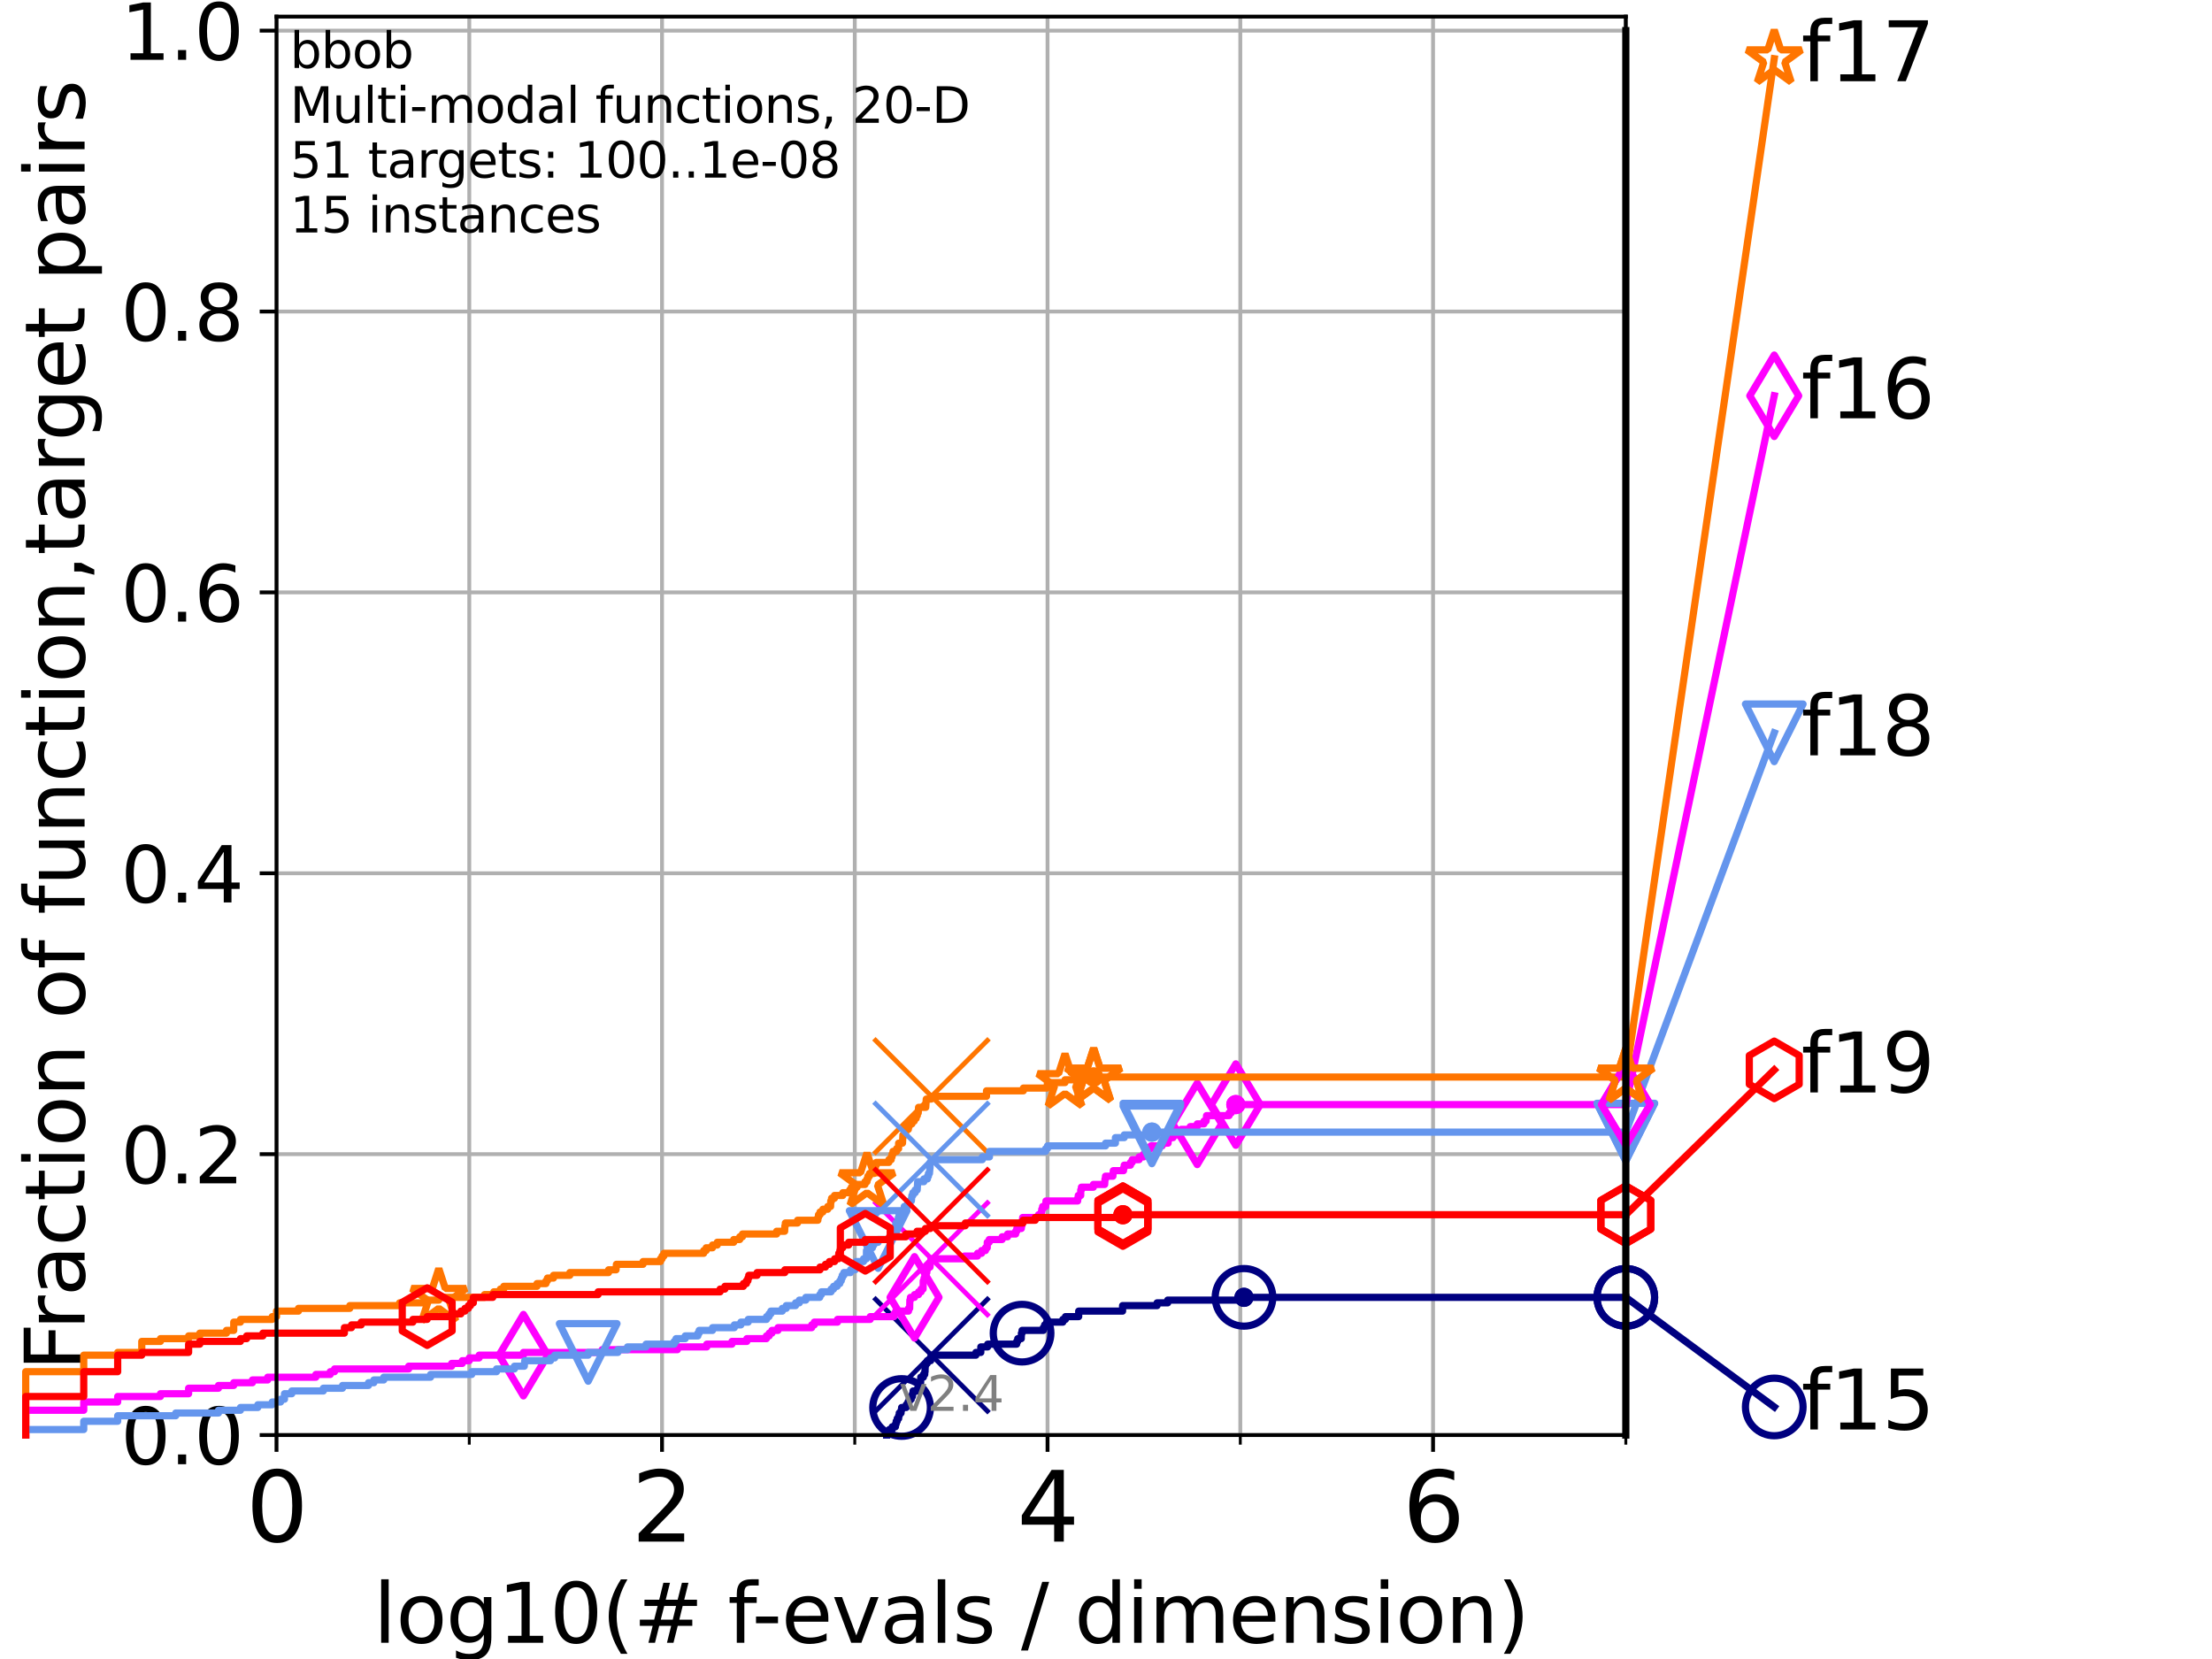 <?xml version="1.0" encoding="utf-8" standalone="no"?>
<!DOCTYPE svg PUBLIC "-//W3C//DTD SVG 1.1//EN"
  "http://www.w3.org/Graphics/SVG/1.1/DTD/svg11.dtd">
<svg height="345.6pt" version="1.1" viewBox="0 0 460.8 345.6" width="460.8pt" xmlns="http://www.w3.org/2000/svg" xmlns:xlink="http://www.w3.org/1999/xlink">
 <defs>
  <style type="text/css">*{stroke-linecap:butt;stroke-linejoin:round;}</style>
 </defs>
 <g id="figure_1">
  <g id="patch_1">
   <path d="M 0 345.6 
L 460.8 345.6 
L 460.8 0 
L 0 0 
z
" style="fill:#ffffff;"/>
  </g>
  <g id="axes_1">
   <g id="patch_2">
    <path d="M 57.6 298.944 
L 338.688 298.944 
L 338.688 3.456 
L 57.6 3.456 
z
" style="fill:#ffffff;"/>
   </g>
   <g id="matplotlib.axis_1">
    <g id="xtick_1">
     <g id="line2d_1">
      <path clip-path="url(#pe142d7db79)" d="M 57.6 298.944 
L 57.6 3.456 
" style="fill:none;stroke:#b0b0b0;stroke-linecap:square;stroke-width:0.8;"/>
     </g>
     <g id="line2d_2">
      <defs>
       <path d="M 0 0 
L 0 3.5 
" id="mc67bb46dc5" style="stroke:#000000;stroke-width:0.8;"/>
      </defs>
      <g>
       <use style="stroke:#000000;stroke-width:0.8;" x="57.6" xlink:href="#mc67bb46dc5" y="298.944"/>
      </g>
     </g>
     <g id="text_1">
      <!-- 0 -->
      <g transform="translate(51.237 321.141)scale(0.2 -0.2)">
       <defs>
        <path d="M 2034 4250 
Q 1547 4250 1301 3770 
Q 1056 3291 1056 2328 
Q 1056 1369 1301 889 
Q 1547 409 2034 409 
Q 2525 409 2770 889 
Q 3016 1369 3016 2328 
Q 3016 3291 2770 3770 
Q 2525 4250 2034 4250 
z
M 2034 4750 
Q 2819 4750 3233 4129 
Q 3647 3509 3647 2328 
Q 3647 1150 3233 529 
Q 2819 -91 2034 -91 
Q 1250 -91 836 529 
Q 422 1150 422 2328 
Q 422 3509 836 4129 
Q 1250 4750 2034 4750 
z
" id="DejaVuSans-30" transform="scale(0.016)"/>
       </defs>
       <use xlink:href="#DejaVuSans-30"/>
      </g>
     </g>
    </g>
    <g id="xtick_2">
     <g id="line2d_3">
      <path clip-path="url(#pe142d7db79)" d="M 137.911 298.944 
L 137.911 3.456 
" style="fill:none;stroke:#b0b0b0;stroke-linecap:square;stroke-width:0.8;"/>
     </g>
     <g id="line2d_4">
      <g>
       <use style="stroke:#000000;stroke-width:0.8;" x="137.911" xlink:href="#mc67bb46dc5" y="298.944"/>
      </g>
     </g>
     <g id="text_2">
      <!-- 2 -->
      <g transform="translate(131.548 321.141)scale(0.2 -0.2)">
       <defs>
        <path d="M 1228 531 
L 3431 531 
L 3431 0 
L 469 0 
L 469 531 
Q 828 903 1448 1529 
Q 2069 2156 2228 2338 
Q 2531 2678 2651 2914 
Q 2772 3150 2772 3378 
Q 2772 3750 2511 3984 
Q 2250 4219 1831 4219 
Q 1534 4219 1204 4116 
Q 875 4013 500 3803 
L 500 4441 
Q 881 4594 1212 4672 
Q 1544 4750 1819 4750 
Q 2544 4750 2975 4387 
Q 3406 4025 3406 3419 
Q 3406 3131 3298 2873 
Q 3191 2616 2906 2266 
Q 2828 2175 2409 1742 
Q 1991 1309 1228 531 
z
" id="DejaVuSans-32" transform="scale(0.016)"/>
       </defs>
       <use xlink:href="#DejaVuSans-32"/>
      </g>
     </g>
    </g>
    <g id="xtick_3">
     <g id="line2d_5">
      <path clip-path="url(#pe142d7db79)" d="M 218.222 298.944 
L 218.222 3.456 
" style="fill:none;stroke:#b0b0b0;stroke-linecap:square;stroke-width:0.8;"/>
     </g>
     <g id="line2d_6">
      <g>
       <use style="stroke:#000000;stroke-width:0.8;" x="218.222" xlink:href="#mc67bb46dc5" y="298.944"/>
      </g>
     </g>
     <g id="text_3">
      <!-- 4 -->
      <g transform="translate(211.859 321.141)scale(0.2 -0.2)">
       <defs>
        <path d="M 2419 4116 
L 825 1625 
L 2419 1625 
L 2419 4116 
z
M 2253 4666 
L 3047 4666 
L 3047 1625 
L 3713 1625 
L 3713 1100 
L 3047 1100 
L 3047 0 
L 2419 0 
L 2419 1100 
L 313 1100 
L 313 1709 
L 2253 4666 
z
" id="DejaVuSans-34" transform="scale(0.016)"/>
       </defs>
       <use xlink:href="#DejaVuSans-34"/>
      </g>
     </g>
    </g>
    <g id="xtick_4">
     <g id="line2d_7">
      <path clip-path="url(#pe142d7db79)" d="M 298.533 298.944 
L 298.533 3.456 
" style="fill:none;stroke:#b0b0b0;stroke-linecap:square;stroke-width:0.8;"/>
     </g>
     <g id="line2d_8">
      <g>
       <use style="stroke:#000000;stroke-width:0.8;" x="298.533" xlink:href="#mc67bb46dc5" y="298.944"/>
      </g>
     </g>
     <g id="text_4">
      <!-- 6 -->
      <g transform="translate(292.17 321.141)scale(0.2 -0.2)">
       <defs>
        <path d="M 2113 2584 
Q 1688 2584 1439 2293 
Q 1191 2003 1191 1497 
Q 1191 994 1439 701 
Q 1688 409 2113 409 
Q 2538 409 2786 701 
Q 3034 994 3034 1497 
Q 3034 2003 2786 2293 
Q 2538 2584 2113 2584 
z
M 3366 4563 
L 3366 3988 
Q 3128 4100 2886 4159 
Q 2644 4219 2406 4219 
Q 1781 4219 1451 3797 
Q 1122 3375 1075 2522 
Q 1259 2794 1537 2939 
Q 1816 3084 2150 3084 
Q 2853 3084 3261 2657 
Q 3669 2231 3669 1497 
Q 3669 778 3244 343 
Q 2819 -91 2113 -91 
Q 1303 -91 875 529 
Q 447 1150 447 2328 
Q 447 3434 972 4092 
Q 1497 4750 2381 4750 
Q 2619 4750 2861 4703 
Q 3103 4656 3366 4563 
z
" id="DejaVuSans-36" transform="scale(0.016)"/>
       </defs>
       <use xlink:href="#DejaVuSans-36"/>
      </g>
     </g>
    </g>
    <g id="xtick_5">
     <g id="line2d_9">
      <path clip-path="url(#pe142d7db79)" d="M 97.755 298.944 
L 97.755 3.456 
" style="fill:none;stroke:#b0b0b0;stroke-linecap:square;stroke-width:0.8;"/>
     </g>
     <g id="line2d_10">
      <defs>
       <path d="M 0 0 
L 0 2 
" id="m231ee269b4" style="stroke:#000000;stroke-width:0.6;"/>
      </defs>
      <g>
       <use style="stroke:#000000;stroke-width:0.6;" x="97.755" xlink:href="#m231ee269b4" y="298.944"/>
      </g>
     </g>
    </g>
    <g id="xtick_6">
     <g id="line2d_11">
      <path clip-path="url(#pe142d7db79)" d="M 178.066 298.944 
L 178.066 3.456 
" style="fill:none;stroke:#b0b0b0;stroke-linecap:square;stroke-width:0.8;"/>
     </g>
     <g id="line2d_12">
      <g>
       <use style="stroke:#000000;stroke-width:0.6;" x="178.066" xlink:href="#m231ee269b4" y="298.944"/>
      </g>
     </g>
    </g>
    <g id="xtick_7">
     <g id="line2d_13">
      <path clip-path="url(#pe142d7db79)" d="M 258.377 298.944 
L 258.377 3.456 
" style="fill:none;stroke:#b0b0b0;stroke-linecap:square;stroke-width:0.8;"/>
     </g>
     <g id="line2d_14">
      <g>
       <use style="stroke:#000000;stroke-width:0.6;" x="258.377" xlink:href="#m231ee269b4" y="298.944"/>
      </g>
     </g>
    </g>
    <g id="xtick_8">
     <g id="line2d_15">
      <path clip-path="url(#pe142d7db79)" d="M 338.688 298.944 
L 338.688 3.456 
" style="fill:none;stroke:#b0b0b0;stroke-linecap:square;stroke-width:0.8;"/>
     </g>
     <g id="line2d_16">
      <g>
       <use style="stroke:#000000;stroke-width:0.6;" x="338.688" xlink:href="#m231ee269b4" y="298.944"/>
      </g>
     </g>
    </g>
    <g id="text_5">
     <!-- log10(# f-evals / dimension) -->
     <g transform="translate(77.764 342.218)scale(0.17 -0.17)">
      <defs>
       <path d="M 603 4863 
L 1178 4863 
L 1178 0 
L 603 0 
L 603 4863 
z
" id="DejaVuSans-6c" transform="scale(0.016)"/>
       <path d="M 1959 3097 
Q 1497 3097 1228 2736 
Q 959 2375 959 1747 
Q 959 1119 1226 758 
Q 1494 397 1959 397 
Q 2419 397 2687 759 
Q 2956 1122 2956 1747 
Q 2956 2369 2687 2733 
Q 2419 3097 1959 3097 
z
M 1959 3584 
Q 2709 3584 3137 3096 
Q 3566 2609 3566 1747 
Q 3566 888 3137 398 
Q 2709 -91 1959 -91 
Q 1206 -91 779 398 
Q 353 888 353 1747 
Q 353 2609 779 3096 
Q 1206 3584 1959 3584 
z
" id="DejaVuSans-6f" transform="scale(0.016)"/>
       <path d="M 2906 1791 
Q 2906 2416 2648 2759 
Q 2391 3103 1925 3103 
Q 1463 3103 1205 2759 
Q 947 2416 947 1791 
Q 947 1169 1205 825 
Q 1463 481 1925 481 
Q 2391 481 2648 825 
Q 2906 1169 2906 1791 
z
M 3481 434 
Q 3481 -459 3084 -895 
Q 2688 -1331 1869 -1331 
Q 1566 -1331 1297 -1286 
Q 1028 -1241 775 -1147 
L 775 -588 
Q 1028 -725 1275 -790 
Q 1522 -856 1778 -856 
Q 2344 -856 2625 -561 
Q 2906 -266 2906 331 
L 2906 616 
Q 2728 306 2450 153 
Q 2172 0 1784 0 
Q 1141 0 747 490 
Q 353 981 353 1791 
Q 353 2603 747 3093 
Q 1141 3584 1784 3584 
Q 2172 3584 2450 3431 
Q 2728 3278 2906 2969 
L 2906 3500 
L 3481 3500 
L 3481 434 
z
" id="DejaVuSans-67" transform="scale(0.016)"/>
       <path d="M 794 531 
L 1825 531 
L 1825 4091 
L 703 3866 
L 703 4441 
L 1819 4666 
L 2450 4666 
L 2450 531 
L 3481 531 
L 3481 0 
L 794 0 
L 794 531 
z
" id="DejaVuSans-31" transform="scale(0.016)"/>
       <path d="M 1984 4856 
Q 1566 4138 1362 3434 
Q 1159 2731 1159 2009 
Q 1159 1288 1364 580 
Q 1569 -128 1984 -844 
L 1484 -844 
Q 1016 -109 783 600 
Q 550 1309 550 2009 
Q 550 2706 781 3412 
Q 1013 4119 1484 4856 
L 1984 4856 
z
" id="DejaVuSans-28" transform="scale(0.016)"/>
       <path d="M 3272 2816 
L 2363 2816 
L 2100 1772 
L 3016 1772 
L 3272 2816 
z
M 2803 4594 
L 2478 3297 
L 3391 3297 
L 3719 4594 
L 4219 4594 
L 3897 3297 
L 4872 3297 
L 4872 2816 
L 3775 2816 
L 3519 1772 
L 4513 1772 
L 4513 1294 
L 3397 1294 
L 3072 0 
L 2572 0 
L 2894 1294 
L 1978 1294 
L 1656 0 
L 1153 0 
L 1478 1294 
L 494 1294 
L 494 1772 
L 1594 1772 
L 1856 2816 
L 850 2816 
L 850 3297 
L 1978 3297 
L 2297 4594 
L 2803 4594 
z
" id="DejaVuSans-23" transform="scale(0.016)"/>
       <path id="DejaVuSans-20" transform="scale(0.016)"/>
       <path d="M 2375 4863 
L 2375 4384 
L 1825 4384 
Q 1516 4384 1395 4259 
Q 1275 4134 1275 3809 
L 1275 3500 
L 2222 3500 
L 2222 3053 
L 1275 3053 
L 1275 0 
L 697 0 
L 697 3053 
L 147 3053 
L 147 3500 
L 697 3500 
L 697 3744 
Q 697 4328 969 4595 
Q 1241 4863 1831 4863 
L 2375 4863 
z
" id="DejaVuSans-66" transform="scale(0.016)"/>
       <path d="M 313 2009 
L 1997 2009 
L 1997 1497 
L 313 1497 
L 313 2009 
z
" id="DejaVuSans-2d" transform="scale(0.016)"/>
       <path d="M 3597 1894 
L 3597 1613 
L 953 1613 
Q 991 1019 1311 708 
Q 1631 397 2203 397 
Q 2534 397 2845 478 
Q 3156 559 3463 722 
L 3463 178 
Q 3153 47 2828 -22 
Q 2503 -91 2169 -91 
Q 1331 -91 842 396 
Q 353 884 353 1716 
Q 353 2575 817 3079 
Q 1281 3584 2069 3584 
Q 2775 3584 3186 3129 
Q 3597 2675 3597 1894 
z
M 3022 2063 
Q 3016 2534 2758 2815 
Q 2500 3097 2075 3097 
Q 1594 3097 1305 2825 
Q 1016 2553 972 2059 
L 3022 2063 
z
" id="DejaVuSans-65" transform="scale(0.016)"/>
       <path d="M 191 3500 
L 800 3500 
L 1894 563 
L 2988 3500 
L 3597 3500 
L 2284 0 
L 1503 0 
L 191 3500 
z
" id="DejaVuSans-76" transform="scale(0.016)"/>
       <path d="M 2194 1759 
Q 1497 1759 1228 1600 
Q 959 1441 959 1056 
Q 959 750 1161 570 
Q 1363 391 1709 391 
Q 2188 391 2477 730 
Q 2766 1069 2766 1631 
L 2766 1759 
L 2194 1759 
z
M 3341 1997 
L 3341 0 
L 2766 0 
L 2766 531 
Q 2569 213 2275 61 
Q 1981 -91 1556 -91 
Q 1019 -91 701 211 
Q 384 513 384 1019 
Q 384 1609 779 1909 
Q 1175 2209 1959 2209 
L 2766 2209 
L 2766 2266 
Q 2766 2663 2505 2880 
Q 2244 3097 1772 3097 
Q 1472 3097 1187 3025 
Q 903 2953 641 2809 
L 641 3341 
Q 956 3463 1253 3523 
Q 1550 3584 1831 3584 
Q 2591 3584 2966 3190 
Q 3341 2797 3341 1997 
z
" id="DejaVuSans-61" transform="scale(0.016)"/>
       <path d="M 2834 3397 
L 2834 2853 
Q 2591 2978 2328 3040 
Q 2066 3103 1784 3103 
Q 1356 3103 1142 2972 
Q 928 2841 928 2578 
Q 928 2378 1081 2264 
Q 1234 2150 1697 2047 
L 1894 2003 
Q 2506 1872 2764 1633 
Q 3022 1394 3022 966 
Q 3022 478 2636 193 
Q 2250 -91 1575 -91 
Q 1294 -91 989 -36 
Q 684 19 347 128 
L 347 722 
Q 666 556 975 473 
Q 1284 391 1588 391 
Q 1994 391 2212 530 
Q 2431 669 2431 922 
Q 2431 1156 2273 1281 
Q 2116 1406 1581 1522 
L 1381 1569 
Q 847 1681 609 1914 
Q 372 2147 372 2553 
Q 372 3047 722 3315 
Q 1072 3584 1716 3584 
Q 2034 3584 2315 3537 
Q 2597 3491 2834 3397 
z
" id="DejaVuSans-73" transform="scale(0.016)"/>
       <path d="M 1625 4666 
L 2156 4666 
L 531 -594 
L 0 -594 
L 1625 4666 
z
" id="DejaVuSans-2f" transform="scale(0.016)"/>
       <path d="M 2906 2969 
L 2906 4863 
L 3481 4863 
L 3481 0 
L 2906 0 
L 2906 525 
Q 2725 213 2448 61 
Q 2172 -91 1784 -91 
Q 1150 -91 751 415 
Q 353 922 353 1747 
Q 353 2572 751 3078 
Q 1150 3584 1784 3584 
Q 2172 3584 2448 3432 
Q 2725 3281 2906 2969 
z
M 947 1747 
Q 947 1113 1208 752 
Q 1469 391 1925 391 
Q 2381 391 2643 752 
Q 2906 1113 2906 1747 
Q 2906 2381 2643 2742 
Q 2381 3103 1925 3103 
Q 1469 3103 1208 2742 
Q 947 2381 947 1747 
z
" id="DejaVuSans-64" transform="scale(0.016)"/>
       <path d="M 603 3500 
L 1178 3500 
L 1178 0 
L 603 0 
L 603 3500 
z
M 603 4863 
L 1178 4863 
L 1178 4134 
L 603 4134 
L 603 4863 
z
" id="DejaVuSans-69" transform="scale(0.016)"/>
       <path d="M 3328 2828 
Q 3544 3216 3844 3400 
Q 4144 3584 4550 3584 
Q 5097 3584 5394 3201 
Q 5691 2819 5691 2113 
L 5691 0 
L 5113 0 
L 5113 2094 
Q 5113 2597 4934 2840 
Q 4756 3084 4391 3084 
Q 3944 3084 3684 2787 
Q 3425 2491 3425 1978 
L 3425 0 
L 2847 0 
L 2847 2094 
Q 2847 2600 2669 2842 
Q 2491 3084 2119 3084 
Q 1678 3084 1418 2786 
Q 1159 2488 1159 1978 
L 1159 0 
L 581 0 
L 581 3500 
L 1159 3500 
L 1159 2956 
Q 1356 3278 1631 3431 
Q 1906 3584 2284 3584 
Q 2666 3584 2933 3390 
Q 3200 3197 3328 2828 
z
" id="DejaVuSans-6d" transform="scale(0.016)"/>
       <path d="M 3513 2113 
L 3513 0 
L 2938 0 
L 2938 2094 
Q 2938 2591 2744 2837 
Q 2550 3084 2163 3084 
Q 1697 3084 1428 2787 
Q 1159 2491 1159 1978 
L 1159 0 
L 581 0 
L 581 3500 
L 1159 3500 
L 1159 2956 
Q 1366 3272 1645 3428 
Q 1925 3584 2291 3584 
Q 2894 3584 3203 3211 
Q 3513 2838 3513 2113 
z
" id="DejaVuSans-6e" transform="scale(0.016)"/>
       <path d="M 513 4856 
L 1013 4856 
Q 1481 4119 1714 3412 
Q 1947 2706 1947 2009 
Q 1947 1309 1714 600 
Q 1481 -109 1013 -844 
L 513 -844 
Q 928 -128 1133 580 
Q 1338 1288 1338 2009 
Q 1338 2731 1133 3434 
Q 928 4138 513 4856 
z
" id="DejaVuSans-29" transform="scale(0.016)"/>
      </defs>
      <use xlink:href="#DejaVuSans-6c"/>
      <use x="27.783" xlink:href="#DejaVuSans-6f"/>
      <use x="88.965" xlink:href="#DejaVuSans-67"/>
      <use x="152.441" xlink:href="#DejaVuSans-31"/>
      <use x="216.064" xlink:href="#DejaVuSans-30"/>
      <use x="279.688" xlink:href="#DejaVuSans-28"/>
      <use x="318.701" xlink:href="#DejaVuSans-23"/>
      <use x="402.49" xlink:href="#DejaVuSans-20"/>
      <use x="434.277" xlink:href="#DejaVuSans-66"/>
      <use x="463.982" xlink:href="#DejaVuSans-2d"/>
      <use x="500.066" xlink:href="#DejaVuSans-65"/>
      <use x="561.59" xlink:href="#DejaVuSans-76"/>
      <use x="620.77" xlink:href="#DejaVuSans-61"/>
      <use x="682.049" xlink:href="#DejaVuSans-6c"/>
      <use x="709.832" xlink:href="#DejaVuSans-73"/>
      <use x="761.932" xlink:href="#DejaVuSans-20"/>
      <use x="793.719" xlink:href="#DejaVuSans-2f"/>
      <use x="827.41" xlink:href="#DejaVuSans-20"/>
      <use x="859.197" xlink:href="#DejaVuSans-64"/>
      <use x="922.674" xlink:href="#DejaVuSans-69"/>
      <use x="950.457" xlink:href="#DejaVuSans-6d"/>
      <use x="1047.869" xlink:href="#DejaVuSans-65"/>
      <use x="1109.393" xlink:href="#DejaVuSans-6e"/>
      <use x="1172.771" xlink:href="#DejaVuSans-73"/>
      <use x="1224.871" xlink:href="#DejaVuSans-69"/>
      <use x="1252.654" xlink:href="#DejaVuSans-6f"/>
      <use x="1313.836" xlink:href="#DejaVuSans-6e"/>
      <use x="1377.215" xlink:href="#DejaVuSans-29"/>
     </g>
    </g>
   </g>
   <g id="matplotlib.axis_2">
    <g id="ytick_1">
     <g id="line2d_17">
      <path clip-path="url(#pe142d7db79)" d="M 57.6 298.944 
L 338.688 298.944 
" style="fill:none;stroke:#b0b0b0;stroke-linecap:square;stroke-width:0.8;"/>
     </g>
     <g id="line2d_18">
      <defs>
       <path d="M 0 0 
L -3.5 0 
" id="m39888c0fd4" style="stroke:#000000;stroke-width:0.8;"/>
      </defs>
      <g>
       <use style="stroke:#000000;stroke-width:0.8;" x="57.6" xlink:href="#m39888c0fd4" y="298.944"/>
      </g>
     </g>
     <g id="text_6">
      <!-- 0.0 -->
      <g transform="translate(25.155 305.023)scale(0.16 -0.16)">
       <defs>
        <path d="M 684 794 
L 1344 794 
L 1344 0 
L 684 0 
L 684 794 
z
" id="DejaVuSans-2e" transform="scale(0.016)"/>
       </defs>
       <use xlink:href="#DejaVuSans-30"/>
       <use x="63.623" xlink:href="#DejaVuSans-2e"/>
       <use x="95.41" xlink:href="#DejaVuSans-30"/>
      </g>
     </g>
    </g>
    <g id="ytick_2">
     <g id="line2d_19">
      <path clip-path="url(#pe142d7db79)" d="M 57.6 240.432 
L 338.688 240.432 
" style="fill:none;stroke:#b0b0b0;stroke-linecap:square;stroke-width:0.8;"/>
     </g>
     <g id="line2d_20">
      <g>
       <use style="stroke:#000000;stroke-width:0.8;" x="57.6" xlink:href="#m39888c0fd4" y="240.432"/>
      </g>
     </g>
     <g id="text_7">
      <!-- 0.2 -->
      <g transform="translate(25.155 246.51)scale(0.16 -0.16)">
       <use xlink:href="#DejaVuSans-30"/>
       <use x="63.623" xlink:href="#DejaVuSans-2e"/>
       <use x="95.41" xlink:href="#DejaVuSans-32"/>
      </g>
     </g>
    </g>
    <g id="ytick_3">
     <g id="line2d_21">
      <path clip-path="url(#pe142d7db79)" d="M 57.6 181.919 
L 338.688 181.919 
" style="fill:none;stroke:#b0b0b0;stroke-linecap:square;stroke-width:0.8;"/>
     </g>
     <g id="line2d_22">
      <g>
       <use style="stroke:#000000;stroke-width:0.8;" x="57.6" xlink:href="#m39888c0fd4" y="181.919"/>
      </g>
     </g>
     <g id="text_8">
      <!-- 0.4 -->
      <g transform="translate(25.155 187.998)scale(0.16 -0.16)">
       <use xlink:href="#DejaVuSans-30"/>
       <use x="63.623" xlink:href="#DejaVuSans-2e"/>
       <use x="95.41" xlink:href="#DejaVuSans-34"/>
      </g>
     </g>
    </g>
    <g id="ytick_4">
     <g id="line2d_23">
      <path clip-path="url(#pe142d7db79)" d="M 57.6 123.407 
L 338.688 123.407 
" style="fill:none;stroke:#b0b0b0;stroke-linecap:square;stroke-width:0.8;"/>
     </g>
     <g id="line2d_24">
      <g>
       <use style="stroke:#000000;stroke-width:0.8;" x="57.6" xlink:href="#m39888c0fd4" y="123.407"/>
      </g>
     </g>
     <g id="text_9">
      <!-- 0.6 -->
      <g transform="translate(25.155 129.485)scale(0.16 -0.16)">
       <use xlink:href="#DejaVuSans-30"/>
       <use x="63.623" xlink:href="#DejaVuSans-2e"/>
       <use x="95.41" xlink:href="#DejaVuSans-36"/>
      </g>
     </g>
    </g>
    <g id="ytick_5">
     <g id="line2d_25">
      <path clip-path="url(#pe142d7db79)" d="M 57.6 64.894 
L 338.688 64.894 
" style="fill:none;stroke:#b0b0b0;stroke-linecap:square;stroke-width:0.8;"/>
     </g>
     <g id="line2d_26">
      <g>
       <use style="stroke:#000000;stroke-width:0.8;" x="57.6" xlink:href="#m39888c0fd4" y="64.894"/>
      </g>
     </g>
     <g id="text_10">
      <!-- 0.8 -->
      <g transform="translate(25.155 70.973)scale(0.16 -0.16)">
       <defs>
        <path d="M 2034 2216 
Q 1584 2216 1326 1975 
Q 1069 1734 1069 1313 
Q 1069 891 1326 650 
Q 1584 409 2034 409 
Q 2484 409 2743 651 
Q 3003 894 3003 1313 
Q 3003 1734 2745 1975 
Q 2488 2216 2034 2216 
z
M 1403 2484 
Q 997 2584 770 2862 
Q 544 3141 544 3541 
Q 544 4100 942 4425 
Q 1341 4750 2034 4750 
Q 2731 4750 3128 4425 
Q 3525 4100 3525 3541 
Q 3525 3141 3298 2862 
Q 3072 2584 2669 2484 
Q 3125 2378 3379 2068 
Q 3634 1759 3634 1313 
Q 3634 634 3220 271 
Q 2806 -91 2034 -91 
Q 1263 -91 848 271 
Q 434 634 434 1313 
Q 434 1759 690 2068 
Q 947 2378 1403 2484 
z
M 1172 3481 
Q 1172 3119 1398 2916 
Q 1625 2713 2034 2713 
Q 2441 2713 2670 2916 
Q 2900 3119 2900 3481 
Q 2900 3844 2670 4047 
Q 2441 4250 2034 4250 
Q 1625 4250 1398 4047 
Q 1172 3844 1172 3481 
z
" id="DejaVuSans-38" transform="scale(0.016)"/>
       </defs>
       <use xlink:href="#DejaVuSans-30"/>
       <use x="63.623" xlink:href="#DejaVuSans-2e"/>
       <use x="95.41" xlink:href="#DejaVuSans-38"/>
      </g>
     </g>
    </g>
    <g id="ytick_6">
     <g id="line2d_27">
      <path clip-path="url(#pe142d7db79)" d="M 57.6 6.382 
L 338.688 6.382 
" style="fill:none;stroke:#b0b0b0;stroke-linecap:square;stroke-width:0.8;"/>
     </g>
     <g id="line2d_28">
      <g>
       <use style="stroke:#000000;stroke-width:0.8;" x="57.6" xlink:href="#m39888c0fd4" y="6.382"/>
      </g>
     </g>
     <g id="text_11">
      <!-- 1.0 -->
      <g transform="translate(25.155 12.46)scale(0.16 -0.16)">
       <use xlink:href="#DejaVuSans-31"/>
       <use x="63.623" xlink:href="#DejaVuSans-2e"/>
       <use x="95.41" xlink:href="#DejaVuSans-30"/>
      </g>
     </g>
    </g>
    <g id="text_12">
     <!-- Fraction of function,target pairs -->
     <g transform="translate(17.62 285.585)rotate(-90)scale(0.17 -0.17)">
      <defs>
       <path d="M 628 4666 
L 3309 4666 
L 3309 4134 
L 1259 4134 
L 1259 2759 
L 3109 2759 
L 3109 2228 
L 1259 2228 
L 1259 0 
L 628 0 
L 628 4666 
z
" id="DejaVuSans-46" transform="scale(0.016)"/>
       <path d="M 2631 2963 
Q 2534 3019 2420 3045 
Q 2306 3072 2169 3072 
Q 1681 3072 1420 2755 
Q 1159 2438 1159 1844 
L 1159 0 
L 581 0 
L 581 3500 
L 1159 3500 
L 1159 2956 
Q 1341 3275 1631 3429 
Q 1922 3584 2338 3584 
Q 2397 3584 2469 3576 
Q 2541 3569 2628 3553 
L 2631 2963 
z
" id="DejaVuSans-72" transform="scale(0.016)"/>
       <path d="M 3122 3366 
L 3122 2828 
Q 2878 2963 2633 3030 
Q 2388 3097 2138 3097 
Q 1578 3097 1268 2742 
Q 959 2388 959 1747 
Q 959 1106 1268 751 
Q 1578 397 2138 397 
Q 2388 397 2633 464 
Q 2878 531 3122 666 
L 3122 134 
Q 2881 22 2623 -34 
Q 2366 -91 2075 -91 
Q 1284 -91 818 406 
Q 353 903 353 1747 
Q 353 2603 823 3093 
Q 1294 3584 2113 3584 
Q 2378 3584 2631 3529 
Q 2884 3475 3122 3366 
z
" id="DejaVuSans-63" transform="scale(0.016)"/>
       <path d="M 1172 4494 
L 1172 3500 
L 2356 3500 
L 2356 3053 
L 1172 3053 
L 1172 1153 
Q 1172 725 1289 603 
Q 1406 481 1766 481 
L 2356 481 
L 2356 0 
L 1766 0 
Q 1100 0 847 248 
Q 594 497 594 1153 
L 594 3053 
L 172 3053 
L 172 3500 
L 594 3500 
L 594 4494 
L 1172 4494 
z
" id="DejaVuSans-74" transform="scale(0.016)"/>
       <path d="M 544 1381 
L 544 3500 
L 1119 3500 
L 1119 1403 
Q 1119 906 1312 657 
Q 1506 409 1894 409 
Q 2359 409 2629 706 
Q 2900 1003 2900 1516 
L 2900 3500 
L 3475 3500 
L 3475 0 
L 2900 0 
L 2900 538 
Q 2691 219 2414 64 
Q 2138 -91 1772 -91 
Q 1169 -91 856 284 
Q 544 659 544 1381 
z
M 1991 3584 
L 1991 3584 
z
" id="DejaVuSans-75" transform="scale(0.016)"/>
       <path d="M 750 794 
L 1409 794 
L 1409 256 
L 897 -744 
L 494 -744 
L 750 256 
L 750 794 
z
" id="DejaVuSans-2c" transform="scale(0.016)"/>
       <path d="M 1159 525 
L 1159 -1331 
L 581 -1331 
L 581 3500 
L 1159 3500 
L 1159 2969 
Q 1341 3281 1617 3432 
Q 1894 3584 2278 3584 
Q 2916 3584 3314 3078 
Q 3713 2572 3713 1747 
Q 3713 922 3314 415 
Q 2916 -91 2278 -91 
Q 1894 -91 1617 61 
Q 1341 213 1159 525 
z
M 3116 1747 
Q 3116 2381 2855 2742 
Q 2594 3103 2138 3103 
Q 1681 3103 1420 2742 
Q 1159 2381 1159 1747 
Q 1159 1113 1420 752 
Q 1681 391 2138 391 
Q 2594 391 2855 752 
Q 3116 1113 3116 1747 
z
" id="DejaVuSans-70" transform="scale(0.016)"/>
      </defs>
      <use xlink:href="#DejaVuSans-46"/>
      <use x="50.27" xlink:href="#DejaVuSans-72"/>
      <use x="91.383" xlink:href="#DejaVuSans-61"/>
      <use x="152.662" xlink:href="#DejaVuSans-63"/>
      <use x="207.643" xlink:href="#DejaVuSans-74"/>
      <use x="246.852" xlink:href="#DejaVuSans-69"/>
      <use x="274.635" xlink:href="#DejaVuSans-6f"/>
      <use x="335.816" xlink:href="#DejaVuSans-6e"/>
      <use x="399.195" xlink:href="#DejaVuSans-20"/>
      <use x="430.982" xlink:href="#DejaVuSans-6f"/>
      <use x="492.164" xlink:href="#DejaVuSans-66"/>
      <use x="527.369" xlink:href="#DejaVuSans-20"/>
      <use x="559.156" xlink:href="#DejaVuSans-66"/>
      <use x="594.361" xlink:href="#DejaVuSans-75"/>
      <use x="657.74" xlink:href="#DejaVuSans-6e"/>
      <use x="721.119" xlink:href="#DejaVuSans-63"/>
      <use x="776.1" xlink:href="#DejaVuSans-74"/>
      <use x="815.309" xlink:href="#DejaVuSans-69"/>
      <use x="843.092" xlink:href="#DejaVuSans-6f"/>
      <use x="904.273" xlink:href="#DejaVuSans-6e"/>
      <use x="967.652" xlink:href="#DejaVuSans-2c"/>
      <use x="999.439" xlink:href="#DejaVuSans-74"/>
      <use x="1038.648" xlink:href="#DejaVuSans-61"/>
      <use x="1099.928" xlink:href="#DejaVuSans-72"/>
      <use x="1139.291" xlink:href="#DejaVuSans-67"/>
      <use x="1202.768" xlink:href="#DejaVuSans-65"/>
      <use x="1264.291" xlink:href="#DejaVuSans-74"/>
      <use x="1303.5" xlink:href="#DejaVuSans-20"/>
      <use x="1335.287" xlink:href="#DejaVuSans-70"/>
      <use x="1398.764" xlink:href="#DejaVuSans-61"/>
      <use x="1460.043" xlink:href="#DejaVuSans-69"/>
      <use x="1487.826" xlink:href="#DejaVuSans-72"/>
      <use x="1528.939" xlink:href="#DejaVuSans-73"/>
     </g>
    </g>
   </g>
   <g id="line2d_29">
    <defs>
     <path d="M 0 1.5 
C 0.398 1.5 0.779 1.342 1.061 1.061 
C 1.342 0.779 1.5 0.398 1.5 0 
C 1.5 -0.398 1.342 -0.779 1.061 -1.061 
C 0.779 -1.342 0.398 -1.5 0 -1.5 
C -0.398 -1.5 -0.779 -1.342 -1.061 -1.061 
C -1.342 -0.779 -1.5 -0.398 -1.5 0 
C -1.5 0.398 -1.342 0.779 -1.061 1.061 
C -0.779 1.342 -0.398 1.5 0 1.5 
z
" id="mef2a29ab12" style="stroke:#000080;"/>
    </defs>
    <g>
     <use style="fill:#000080;stroke:#000080;" x="259.146" xlink:href="#mef2a29ab12" y="270.261"/>
     <use style="fill:#000080;stroke:#000080;" x="259.146" xlink:href="#mef2a29ab12" y="270.261"/>
    </g>
   </g>
   <g id="line2d_30">
    <path d="M 184.698 298.944 
L 184.698 298.37 
L 185.253 298.37 
L 185.253 297.797 
L 185.864 297.797 
L 185.864 297.223 
L 186.536 297.223 
L 186.536 296.649 
L 186.689 296.649 
L 186.689 296.076 
L 186.905 296.076 
L 186.905 295.502 
L 187.204 295.502 
L 187.204 294.928 
L 187.329 294.928 
L 187.329 294.355 
L 187.706 294.355 
L 187.706 293.781 
L 187.822 293.781 
L 187.822 293.207 
L 188.779 293.207 
L 188.779 292.634 
L 189.145 292.634 
L 189.145 292.06 
L 189.404 292.06 
L 189.404 291.487 
L 189.828 291.487 
L 189.828 290.913 
L 190.079 290.913 
L 190.079 290.339 
L 190.207 290.339 
L 190.207 289.766 
L 191.152 289.766 
L 191.152 289.192 
L 191.513 289.192 
L 191.513 288.618 
L 191.646 288.618 
L 191.646 288.045 
L 191.784 288.045 
L 191.784 287.471 
L 191.807 287.471 
L 191.807 286.897 
L 192.356 286.897 
L 192.356 286.324 
L 192.64 286.324 
L 192.64 285.75 
L 192.705 285.75 
L 192.705 285.176 
L 192.727 285.176 
L 192.727 284.603 
L 192.793 284.603 
L 192.793 284.029 
L 193.164 284.029 
L 193.164 283.455 
L 193.882 283.455 
L 193.882 282.882 
L 193.976 282.882 
L 193.976 282.308 
L 203.298 282.308 
L 203.298 281.734 
L 204.32 281.734 
L 204.32 280.587 
L 205.744 280.587 
L 205.744 280.013 
L 211.791 280.013 
L 211.791 279.44 
L 212.017 279.44 
L 212.017 278.866 
L 212.749 278.866 
L 212.749 278.293 
L 212.776 278.293 
L 212.776 277.719 
L 212.916 277.719 
L 212.916 277.145 
L 217.338 277.145 
L 217.338 276.572 
L 217.622 276.572 
L 217.622 275.998 
L 218.028 275.998 
L 218.028 275.424 
L 221.41 275.424 
L 221.41 274.851 
L 221.958 274.851 
L 221.958 274.277 
L 224.709 274.277 
L 224.709 273.13 
L 233.853 273.13 
L 233.853 271.982 
L 241.041 271.982 
L 241.041 271.409 
L 243.251 271.409 
L 243.251 270.835 
L 259.146 270.835 
L 259.146 270.261 
L 338.688 270.261 
" style="fill:none;stroke:#000080;stroke-linecap:square;stroke-width:1.5;"/>
   </g>
   <g id="line2d_31">
    <defs>
     <path d="M 0 6 
C 1.591 6 3.117 5.368 4.243 4.243 
C 5.368 3.117 6 1.591 6 0 
C 6 -1.591 5.368 -3.117 4.243 -4.243 
C 3.117 -5.368 1.591 -6 0 -6 
C -1.591 -6 -3.117 -5.368 -4.243 -4.243 
C -5.368 -3.117 -6 -1.591 -6 0 
C -6 1.591 -5.368 3.117 -4.243 4.243 
C -3.117 5.368 -1.591 6 0 6 
z
" id="m7899097b18" style="stroke:#000080;stroke-width:1.5;"/>
    </defs>
    <g>
     <use style="fill-opacity:0;stroke:#000080;stroke-width:1.5;" x="187.822" xlink:href="#m7899097b18" y="293.207"/>
     <use style="fill-opacity:0;stroke:#000080;stroke-width:1.5;" x="212.916" xlink:href="#m7899097b18" y="277.719"/>
     <use style="fill-opacity:0;stroke:#000080;stroke-width:1.5;" x="259.146" xlink:href="#m7899097b18" y="270.261"/>
     <use style="fill-opacity:0;stroke:#000080;stroke-width:1.5;" x="338.688" xlink:href="#m7899097b18" y="270.261"/>
    </g>
   </g>
   <g id="line2d_32">
    <path style="fill:none;stroke:#000080;stroke-linecap:square;stroke-width:1.5;"/>
    <g/>
   </g>
   <g id="line2d_33">
    <path clip-path="url(#pe142d7db79)" d="M 194.046 282.308 
" style="fill:none;stroke:#000080;stroke-linecap:square;stroke-width:1.5;"/>
    <defs>
     <path d="M -12 12 
L 12 -12 
M -12 -12 
L 12 12 
" id="m230095f1c4" style="stroke:#000080;"/>
    </defs>
    <g clip-path="url(#pe142d7db79)">
     <use style="fill:#000080;stroke:#000080;" x="194.046" xlink:href="#m230095f1c4" y="282.308"/>
    </g>
   </g>
   <g id="line2d_34">
    <defs>
     <path d="M 0 1.5 
C 0.398 1.5 0.779 1.342 1.061 1.061 
C 1.342 0.779 1.5 0.398 1.5 0 
C 1.5 -0.398 1.342 -0.779 1.061 -1.061 
C 0.779 -1.342 0.398 -1.5 0 -1.5 
C -0.398 -1.5 -0.779 -1.342 -1.061 -1.061 
C -1.342 -0.779 -1.5 -0.398 -1.5 0 
C -1.5 0.398 -1.342 0.779 -1.061 1.061 
C -0.779 1.342 -0.398 1.5 0 1.5 
z
" id="m6e3edc3486" style="stroke:#ff00ff;"/>
    </defs>
    <g>
     <use style="fill:#ff00ff;stroke:#ff00ff;" x="257.444" xlink:href="#m6e3edc3486" y="230.106"/>
     <use style="fill:#ff00ff;stroke:#ff00ff;" x="257.444" xlink:href="#m6e3edc3486" y="230.106"/>
    </g>
   </g>
   <g id="line2d_35">
    <path d="M 5.357 298.944 
L 5.357 293.781 
L 17.445 293.781 
L 17.445 292.06 
L 24.516 292.06 
L 24.516 290.913 
L 33.424 290.913 
L 33.424 290.339 
L 39.292 290.339 
L 39.292 289.192 
L 45.512 289.192 
L 45.512 288.618 
L 48.692 288.618 
L 48.692 288.045 
L 52.583 288.045 
L 52.583 287.471 
L 55.763 287.471 
L 55.763 286.897 
L 65.797 286.897 
L 65.797 286.324 
L 68.793 286.324 
L 68.793 285.75 
L 69.688 285.75 
L 69.688 285.176 
L 85.136 285.176 
L 85.136 284.603 
L 94.081 284.603 
L 94.081 284.029 
L 96.301 284.029 
L 96.301 283.455 
L 97.755 283.455 
L 97.755 282.882 
L 99.809 282.882 
L 99.809 282.308 
L 109.04 282.308 
L 109.04 281.734 
L 125.435 281.734 
L 125.435 281.161 
L 141.119 281.161 
L 141.119 280.587 
L 147.236 280.587 
L 147.236 280.013 
L 152.478 280.013 
L 152.478 279.44 
L 155.581 279.44 
L 155.581 278.866 
L 159.653 278.866 
L 159.653 278.293 
L 160.242 278.293 
L 160.242 277.719 
L 160.805 277.719 
L 160.805 277.145 
L 162.065 277.145 
L 162.065 276.572 
L 169.095 276.572 
L 169.095 275.998 
L 169.631 275.998 
L 169.631 275.424 
L 174.47 275.424 
L 174.47 274.851 
L 181.286 274.851 
L 181.286 274.277 
L 186.216 274.277 
L 186.216 273.703 
L 186.591 273.703 
L 186.591 273.13 
L 189.257 273.13 
L 189.257 272.556 
L 189.501 272.556 
L 189.538 270.835 
L 189.659 270.835 
L 189.659 270.261 
L 190.514 270.261 
L 190.514 269.688 
L 191.353 269.688 
L 191.353 269.114 
L 191.879 269.114 
L 191.879 268.54 
L 192.296 268.54 
L 192.328 266.82 
L 192.497 266.82 
L 192.497 266.246 
L 192.667 266.246 
L 192.687 265.099 
L 193.078 265.099 
L 193.078 264.525 
L 193.205 264.525 
L 193.205 263.951 
L 193.742 263.951 
L 193.828 262.804 
L 193.928 262.804 
L 193.928 262.23 
L 200.896 262.23 
L 200.896 261.657 
L 203.636 261.657 
L 203.636 261.083 
L 204.491 261.083 
L 204.491 260.509 
L 205.296 260.509 
L 205.296 259.936 
L 205.662 259.936 
L 205.662 258.788 
L 206.075 258.788 
L 206.075 258.215 
L 208.763 258.215 
L 208.763 257.641 
L 209.893 257.641 
L 209.893 257.067 
L 211.58 257.067 
L 211.58 256.494 
L 211.817 256.494 
L 211.817 255.92 
L 212.763 255.92 
L 212.763 255.346 
L 212.888 255.346 
L 212.929 254.199 
L 213.039 254.199 
L 213.039 253.626 
L 216.338 253.626 
L 216.338 253.052 
L 216.902 253.052 
L 216.902 252.478 
L 217.018 252.478 
L 217.018 251.905 
L 217.199 251.905 
L 217.199 251.331 
L 217.847 251.331 
L 217.892 250.184 
L 224.499 250.184 
L 224.499 249.61 
L 224.618 249.61 
L 224.618 249.036 
L 225.135 249.036 
L 225.135 247.889 
L 225.273 247.889 
L 225.273 247.315 
L 227.768 247.315 
L 227.768 246.742 
L 230.124 246.742 
L 230.192 245.594 
L 230.295 245.594 
L 230.295 245.021 
L 231.839 245.021 
L 231.917 243.873 
L 234.052 243.873 
L 234.052 243.3 
L 234.189 243.3 
L 234.189 242.726 
L 235.498 242.726 
L 235.498 242.152 
L 235.853 242.152 
L 235.853 241.579 
L 237.302 241.579 
L 237.302 241.005 
L 238.218 241.005 
L 238.218 240.432 
L 238.619 240.432 
L 238.619 239.858 
L 238.768 239.858 
L 238.768 239.284 
L 239.733 239.284 
L 239.733 238.711 
L 242.104 238.711 
L 242.104 238.137 
L 243.335 238.137 
L 243.335 237.563 
L 243.448 237.563 
L 243.448 236.99 
L 244.369 236.99 
L 244.369 236.416 
L 245.345 236.416 
L 245.345 235.842 
L 246.055 235.842 
L 246.055 235.269 
L 247.946 235.269 
L 247.946 234.695 
L 249.407 234.695 
L 249.407 234.121 
L 250.808 234.121 
L 250.808 233.548 
L 251.256 233.548 
L 251.35 232.4 
L 256.045 232.4 
L 256.045 231.827 
L 256.499 231.827 
L 256.499 231.253 
L 257.36 231.253 
L 257.444 230.106 
L 338.688 230.106 
L 338.688 230.106 
" style="fill:none;stroke:#ff00ff;stroke-linecap:square;stroke-width:1.5;"/>
   </g>
   <g id="line2d_36">
    <defs>
     <path d="M 0 8.485 
L 5.091 0 
L 0 -8.485 
L -5.091 0 
z
" id="m826efe50f9" style="stroke:#ff00ff;stroke-linejoin:miter;stroke-width:1.5;"/>
    </defs>
    <g>
     <use style="fill-opacity:0;stroke:#ff00ff;stroke-linejoin:miter;stroke-width:1.5;" x="109.04" xlink:href="#m826efe50f9" y="282.308"/>
     <use style="fill-opacity:0;stroke:#ff00ff;stroke-linejoin:miter;stroke-width:1.5;" x="190.514" xlink:href="#m826efe50f9" y="270.261"/>
     <use style="fill-opacity:0;stroke:#ff00ff;stroke-linejoin:miter;stroke-width:1.5;" x="249.407" xlink:href="#m826efe50f9" y="234.121"/>
     <use style="fill-opacity:0;stroke:#ff00ff;stroke-linejoin:miter;stroke-width:1.5;" x="257.444" xlink:href="#m826efe50f9" y="230.106"/>
     <use style="fill-opacity:0;stroke:#ff00ff;stroke-linejoin:miter;stroke-width:1.5;" x="338.688" xlink:href="#m826efe50f9" y="230.106"/>
    </g>
   </g>
   <g id="line2d_37">
    <path style="fill:none;stroke:#ff00ff;stroke-linecap:square;stroke-width:1.5;"/>
    <g/>
   </g>
   <g id="line2d_38">
    <path clip-path="url(#pe142d7db79)" d="M 194.046 262.23 
" style="fill:none;stroke:#ff00ff;stroke-linecap:square;stroke-width:1.5;"/>
    <defs>
     <path d="M -12 12 
L 12 -12 
M -12 -12 
L 12 12 
" id="m876ed703f6" style="stroke:#ff00ff;"/>
    </defs>
    <g clip-path="url(#pe142d7db79)">
     <use style="fill:#ff00ff;stroke:#ff00ff;" x="194.046" xlink:href="#m876ed703f6" y="262.23"/>
    </g>
   </g>
   <g id="line2d_39">
    <defs>
     <path d="M 0 1.5 
C 0.398 1.5 0.779 1.342 1.061 1.061 
C 1.342 0.779 1.5 0.398 1.5 0 
C 1.5 -0.398 1.342 -0.779 1.061 -1.061 
C 0.779 -1.342 0.398 -1.5 0 -1.5 
C -0.398 -1.5 -0.779 -1.342 -1.061 -1.061 
C -1.342 -0.779 -1.5 -0.398 -1.5 0 
C -1.5 0.398 -1.342 0.779 -1.061 1.061 
C -0.779 1.342 -0.398 1.5 0 1.5 
z
" id="m2202974b89" style="stroke:#ff7500;"/>
    </defs>
    <g>
     <use style="fill:#ff7500;stroke:#ff7500;" x="227.83" xlink:href="#m2202974b89" y="224.369"/>
     <use style="fill:#ff7500;stroke:#ff7500;" x="227.83" xlink:href="#m2202974b89" y="224.369"/>
    </g>
   </g>
   <g id="line2d_40">
    <path d="M 5.357 298.944 
L 5.357 285.75 
L 17.445 285.75 
L 17.445 282.308 
L 24.516 282.308 
L 24.516 281.734 
L 29.533 281.734 
L 29.533 279.44 
L 33.424 279.44 
L 33.424 278.866 
L 39.292 278.866 
L 39.292 278.293 
L 41.621 278.293 
L 41.621 277.719 
L 47.174 277.719 
L 47.174 277.145 
L 48.692 277.145 
L 48.692 275.424 
L 50.087 275.424 
L 50.087 274.851 
L 56.705 274.851 
L 56.705 274.277 
L 57.6 274.277 
L 57.6 273.13 
L 62.175 273.13 
L 62.175 272.556 
L 72.868 272.556 
L 72.868 271.982 
L 83.239 271.982 
L 83.239 271.409 
L 88.554 271.409 
L 88.554 270.835 
L 91.41 270.835 
L 91.41 270.261 
L 100.935 270.261 
L 100.935 269.688 
L 102.859 269.688 
L 102.859 269.114 
L 104.235 269.114 
L 104.235 268.54 
L 104.942 268.54 
L 104.942 267.967 
L 111.859 267.967 
L 111.859 267.393 
L 113.735 267.393 
L 113.735 266.82 
L 114.046 266.82 
L 114.046 266.246 
L 115.302 266.246 
L 115.302 265.672 
L 118.708 265.672 
L 118.708 265.099 
L 126.773 265.099 
L 126.773 264.525 
L 128.336 264.525 
L 128.411 263.378 
L 133.954 263.378 
L 133.954 262.804 
L 137.585 262.804 
L 137.585 262.23 
L 137.928 262.23 
L 137.928 261.657 
L 138.307 261.657 
L 138.307 261.083 
L 146.596 261.083 
L 146.596 260.509 
L 147.113 260.509 
L 147.113 259.936 
L 148.426 259.936 
L 148.426 259.362 
L 149.418 259.362 
L 149.418 258.788 
L 152.848 258.788 
L 152.848 258.215 
L 154.102 258.215 
L 154.102 257.641 
L 154.665 257.641 
L 154.665 257.067 
L 161.792 257.067 
L 161.792 256.494 
L 163.459 256.494 
L 163.504 255.346 
L 163.604 255.346 
L 163.604 254.773 
L 166.147 254.773 
L 166.147 254.199 
L 170.377 254.199 
L 170.377 253.626 
L 170.507 253.626 
L 170.507 253.052 
L 170.831 253.052 
L 170.831 252.478 
L 171.424 252.478 
L 171.424 251.905 
L 172.436 251.905 
L 172.436 251.331 
L 173.03 251.331 
L 173.066 250.184 
L 173.227 250.184 
L 173.227 249.61 
L 173.839 249.61 
L 173.839 249.036 
L 175.565 249.036 
L 175.565 248.463 
L 177.007 248.463 
L 177.007 247.889 
L 177.358 247.889 
L 177.358 247.315 
L 178.552 247.315 
L 178.552 246.742 
L 180.195 246.742 
L 180.195 246.168 
L 180.607 246.168 
L 180.607 245.594 
L 180.794 245.594 
L 180.794 245.021 
L 181.127 245.021 
L 181.127 244.447 
L 182.082 244.447 
L 182.16 243.3 
L 182.351 243.3 
L 182.351 242.726 
L 182.544 242.726 
L 182.544 242.152 
L 185.163 242.152 
L 185.163 241.579 
L 185.653 241.579 
L 185.653 241.005 
L 185.833 241.005 
L 185.833 240.432 
L 186.026 240.432 
L 186.026 239.858 
L 186.774 239.858 
L 186.774 239.284 
L 187.198 239.284 
L 187.201 238.137 
L 188.007 238.137 
L 188.092 236.416 
L 188.633 236.416 
L 188.67 235.269 
L 189.229 235.269 
L 189.229 234.695 
L 189.395 234.695 
L 189.395 234.121 
L 189.972 234.121 
L 189.972 233.548 
L 190.451 233.548 
L 190.451 232.974 
L 190.86 232.974 
L 190.86 232.4 
L 191.094 232.4 
L 191.094 231.827 
L 191.293 231.827 
L 191.353 230.679 
L 192.851 230.679 
L 192.957 228.958 
L 193.99 228.958 
L 193.99 228.385 
L 205.504 228.385 
L 205.504 227.238 
L 213.186 227.238 
L 213.186 226.664 
L 218.108 226.664 
L 218.208 225.517 
L 221.864 225.517 
L 221.864 224.943 
L 227.83 224.943 
L 227.83 224.369 
L 338.688 224.369 
L 338.688 224.369 
" style="fill:none;stroke:#ff7500;stroke-linecap:square;stroke-width:1.5;"/>
   </g>
   <g id="line2d_41">
    <defs>
     <path d="M 0 -6 
L -1.347 -1.854 
L -5.706 -1.854 
L -2.18 0.708 
L -3.527 4.854 
L -0 2.292 
L 3.527 4.854 
L 2.18 0.708 
L 5.706 -1.854 
L 1.347 -1.854 
z
" id="mdeef75018f" style="stroke:#ff7500;stroke-linejoin:bevel;stroke-width:1.5;"/>
    </defs>
    <g>
     <use style="fill-opacity:0;stroke:#ff7500;stroke-linejoin:bevel;stroke-width:1.5;" x="91.41" xlink:href="#mdeef75018f" y="270.261"/>
     <use style="fill-opacity:0;stroke:#ff7500;stroke-linejoin:bevel;stroke-width:1.5;" x="180.607" xlink:href="#mdeef75018f" y="246.168"/>
     <use style="fill-opacity:0;stroke:#ff7500;stroke-linejoin:bevel;stroke-width:1.5;" x="221.864" xlink:href="#mdeef75018f" y="225.517"/>
     <use style="fill-opacity:0;stroke:#ff7500;stroke-linejoin:bevel;stroke-width:1.5;" x="227.83" xlink:href="#mdeef75018f" y="224.369"/>
     <use style="fill-opacity:0;stroke:#ff7500;stroke-linejoin:bevel;stroke-width:1.5;" x="227.83" xlink:href="#mdeef75018f" y="224.369"/>
     <use style="fill-opacity:0;stroke:#ff7500;stroke-linejoin:bevel;stroke-width:1.5;" x="338.688" xlink:href="#mdeef75018f" y="224.369"/>
    </g>
   </g>
   <g id="line2d_42">
    <path style="fill:none;stroke:#ff7500;stroke-linecap:square;stroke-width:1.5;"/>
    <g/>
   </g>
   <g id="line2d_43">
    <path clip-path="url(#pe142d7db79)" d="M 194.046 228.385 
" style="fill:none;stroke:#ff7500;stroke-linecap:square;stroke-width:1.5;"/>
    <defs>
     <path d="M -12 12 
L 12 -12 
M -12 -12 
L 12 12 
" id="m77b1bfa233" style="stroke:#ff7500;"/>
    </defs>
    <g clip-path="url(#pe142d7db79)">
     <use style="fill:#ff7500;stroke:#ff7500;" x="194.046" xlink:href="#m77b1bfa233" y="228.385"/>
    </g>
   </g>
   <g id="line2d_44">
    <defs>
     <path d="M 0 1.5 
C 0.398 1.5 0.779 1.342 1.061 1.061 
C 1.342 0.779 1.5 0.398 1.5 0 
C 1.5 -0.398 1.342 -0.779 1.061 -1.061 
C 0.779 -1.342 0.398 -1.5 0 -1.5 
C -0.398 -1.5 -0.779 -1.342 -1.061 -1.061 
C -1.342 -0.779 -1.5 -0.398 -1.5 0 
C -1.5 0.398 -1.342 0.779 -1.061 1.061 
C -0.779 1.342 -0.398 1.5 0 1.5 
z
" id="me563ae2025" style="stroke:#6495ed;"/>
    </defs>
    <g>
     <use style="fill:#6495ed;stroke:#6495ed;" x="239.959" xlink:href="#me563ae2025" y="235.842"/>
     <use style="fill:#6495ed;stroke:#6495ed;" x="239.959" xlink:href="#me563ae2025" y="235.842"/>
    </g>
   </g>
   <g id="line2d_45">
    <path d="M 5.357 298.944 
L 5.357 297.797 
L 17.445 297.797 
L 17.445 296.076 
L 24.516 296.076 
L 24.516 294.928 
L 36.604 294.928 
L 36.604 294.355 
L 45.512 294.355 
L 45.512 293.781 
L 50.087 293.781 
L 50.087 293.207 
L 53.709 293.207 
L 53.709 292.634 
L 56.705 292.634 
L 56.705 292.06 
L 58.451 292.06 
L 58.451 291.487 
L 59.262 291.487 
L 59.262 290.339 
L 60.78 290.339 
L 60.78 289.766 
L 67.359 289.766 
L 67.359 289.192 
L 71.35 289.192 
L 71.35 288.618 
L 76.759 288.618 
L 76.759 288.045 
L 77.885 288.045 
L 77.885 287.471 
L 79.939 287.471 
L 79.939 286.897 
L 89.698 286.897 
L 89.698 286.324 
L 98.271 286.324 
L 98.271 285.75 
L 103.435 285.75 
L 103.435 285.176 
L 107.162 285.176 
L 107.162 284.603 
L 109.222 284.603 
L 109.312 283.455 
L 114.685 283.455 
L 114.685 282.882 
L 115.555 282.882 
L 115.555 282.308 
L 122.531 282.308 
L 122.531 281.734 
L 128.724 281.734 
L 128.724 281.161 
L 130.717 281.161 
L 130.717 280.587 
L 134.588 280.587 
L 134.588 280.013 
L 140.446 280.013 
L 140.446 279.44 
L 140.834 279.44 
L 140.834 278.866 
L 142.739 278.866 
L 142.739 278.293 
L 145.378 278.293 
L 145.378 277.719 
L 145.649 277.719 
L 145.649 277.145 
L 148.431 277.145 
L 148.431 276.572 
L 152.974 276.572 
L 152.974 275.998 
L 154.338 275.998 
L 154.338 275.424 
L 155.864 275.424 
L 155.864 274.851 
L 159.683 274.851 
L 159.683 274.277 
L 160.198 274.277 
L 160.198 273.703 
L 160.581 273.703 
L 160.581 273.13 
L 162.963 273.13 
L 162.963 272.556 
L 163.787 272.556 
L 163.787 271.982 
L 165.729 271.982 
L 165.729 271.409 
L 166.516 271.409 
L 166.516 270.835 
L 167.869 270.835 
L 167.869 270.261 
L 170.77 270.261 
L 170.77 269.688 
L 171.115 269.688 
L 171.115 269.114 
L 173.127 269.114 
L 173.127 268.54 
L 173.647 268.54 
L 173.647 267.967 
L 174.388 267.967 
L 174.388 267.393 
L 174.95 267.393 
L 174.95 266.82 
L 175.251 266.82 
L 175.251 266.246 
L 175.454 266.246 
L 175.454 265.672 
L 175.787 265.672 
L 175.787 265.099 
L 177.179 265.099 
L 177.179 264.525 
L 178.141 264.525 
L 178.211 263.378 
L 178.351 263.378 
L 178.351 262.804 
L 179.886 262.804 
L 179.886 262.23 
L 180.484 262.23 
L 180.501 260.509 
L 181.15 260.509 
L 181.15 259.936 
L 181.749 259.936 
L 181.749 259.362 
L 182.042 259.362 
L 182.042 258.788 
L 182.936 258.788 
L 182.936 258.215 
L 185.761 258.215 
L 185.761 257.641 
L 186.014 257.641 
L 186.014 257.067 
L 186.335 257.067 
L 186.421 255.92 
L 186.525 255.92 
L 186.525 255.346 
L 186.643 255.346 
L 186.643 254.773 
L 187.054 254.773 
L 187.145 253.626 
L 187.287 253.626 
L 187.287 253.052 
L 188.049 253.052 
L 188.049 252.478 
L 188.294 252.478 
L 188.375 251.331 
L 189.038 251.331 
L 189.038 250.757 
L 189.453 250.757 
L 189.453 250.184 
L 189.855 250.184 
L 189.964 249.036 
L 190.166 249.036 
L 190.166 248.463 
L 190.641 248.463 
L 190.641 247.889 
L 191.069 247.889 
L 191.166 246.168 
L 192.46 246.168 
L 192.46 245.594 
L 193.204 245.594 
L 193.204 245.021 
L 193.411 245.021 
L 193.411 244.447 
L 193.621 244.447 
L 193.724 243.3 
L 193.742 243.3 
L 193.758 242.152 
L 194.023 242.152 
L 194.023 241.579 
L 204.633 241.579 
L 204.633 241.005 
L 206.123 241.005 
L 206.123 239.858 
L 217.834 239.858 
L 217.834 239.284 
L 218.216 239.284 
L 218.216 238.711 
L 230.307 238.711 
L 230.307 238.137 
L 232.361 238.137 
L 232.361 236.99 
L 234.199 236.99 
L 234.199 236.416 
L 239.959 236.416 
L 239.959 235.842 
L 338.688 235.842 
L 338.688 235.842 
" style="fill:none;stroke:#6495ed;stroke-linecap:square;stroke-width:1.5;"/>
   </g>
   <g id="line2d_46">
    <defs>
     <path d="M -0 6 
L 6 -6 
L -6 -6 
z
" id="m31a929ab22" style="stroke:#6495ed;stroke-linejoin:miter;stroke-width:1.5;"/>
    </defs>
    <g>
     <use style="fill-opacity:0;stroke:#6495ed;stroke-linejoin:miter;stroke-width:1.5;" x="122.531" xlink:href="#m31a929ab22" y="281.734"/>
     <use style="fill-opacity:0;stroke:#6495ed;stroke-linejoin:miter;stroke-width:1.5;" x="182.936" xlink:href="#m31a929ab22" y="258.215"/>
     <use style="fill-opacity:0;stroke:#6495ed;stroke-linejoin:miter;stroke-width:1.5;" x="239.959" xlink:href="#m31a929ab22" y="236.416"/>
     <use style="fill-opacity:0;stroke:#6495ed;stroke-linejoin:miter;stroke-width:1.5;" x="239.959" xlink:href="#m31a929ab22" y="235.842"/>
     <use style="fill-opacity:0;stroke:#6495ed;stroke-linejoin:miter;stroke-width:1.5;" x="338.688" xlink:href="#m31a929ab22" y="235.842"/>
    </g>
   </g>
   <g id="line2d_47">
    <path style="fill:none;stroke:#6495ed;stroke-linecap:square;stroke-width:1.5;"/>
    <g/>
   </g>
   <g id="line2d_48">
    <path clip-path="url(#pe142d7db79)" d="M 194.046 241.579 
" style="fill:none;stroke:#6495ed;stroke-linecap:square;stroke-width:1.5;"/>
    <defs>
     <path d="M -12 12 
L 12 -12 
M -12 -12 
L 12 12 
" id="m68b1fac082" style="stroke:#6495ed;"/>
    </defs>
    <g clip-path="url(#pe142d7db79)">
     <use style="fill:#6495ed;stroke:#6495ed;" x="194.046" xlink:href="#m68b1fac082" y="241.579"/>
    </g>
   </g>
   <g id="line2d_49">
    <defs>
     <path d="M 0 1.5 
C 0.398 1.5 0.779 1.342 1.061 1.061 
C 1.342 0.779 1.5 0.398 1.5 0 
C 1.5 -0.398 1.342 -0.779 1.061 -1.061 
C 0.779 -1.342 0.398 -1.5 0 -1.5 
C -0.398 -1.5 -0.779 -1.342 -1.061 -1.061 
C -1.342 -0.779 -1.5 -0.398 -1.5 0 
C -1.5 0.398 -1.342 0.779 -1.061 1.061 
C -0.779 1.342 -0.398 1.5 0 1.5 
z
" id="m4a4c9e41cc" style="stroke:#ff0000;"/>
    </defs>
    <g>
     <use style="fill:#ff0000;stroke:#ff0000;" x="233.922" xlink:href="#m4a4c9e41cc" y="253.052"/>
     <use style="fill:#ff0000;stroke:#ff0000;" x="233.922" xlink:href="#m4a4c9e41cc" y="253.052"/>
    </g>
   </g>
   <g id="line2d_50">
    <path d="M 5.357 298.944 
L 5.357 290.913 
L 17.445 290.913 
L 17.445 285.75 
L 24.516 285.75 
L 24.516 282.308 
L 29.533 282.308 
L 29.533 281.734 
L 39.292 281.734 
L 39.292 280.013 
L 41.621 280.013 
L 41.621 279.44 
L 50.087 279.44 
L 50.087 278.866 
L 51.38 278.866 
L 51.38 278.293 
L 54.766 278.293 
L 54.766 277.719 
L 71.742 277.719 
L 71.742 276.572 
L 73.227 276.572 
L 73.227 275.998 
L 75.242 275.998 
L 75.242 275.424 
L 86.013 275.424 
L 86.013 274.851 
L 88.992 274.851 
L 88.992 274.277 
L 94.081 274.277 
L 94.081 273.703 
L 96.015 273.703 
L 96.015 273.13 
L 96.861 273.13 
L 96.861 272.556 
L 97.58 272.556 
L 97.58 271.982 
L 98.015 271.982 
L 98.015 271.409 
L 98.606 271.409 
L 98.606 270.261 
L 102.663 270.261 
L 102.663 269.688 
L 124.595 269.688 
L 124.595 269.114 
L 150.008 269.114 
L 150.008 268.54 
L 151.007 268.54 
L 151.007 267.967 
L 154.857 267.967 
L 154.857 267.393 
L 155.492 267.393 
L 155.492 266.82 
L 155.804 266.82 
L 155.804 266.246 
L 155.975 266.246 
L 155.975 265.672 
L 157.72 265.672 
L 157.72 265.099 
L 163.497 265.099 
L 163.497 264.525 
L 170.821 264.525 
L 170.821 263.951 
L 171.954 263.951 
L 171.954 263.378 
L 172.782 263.378 
L 172.782 262.804 
L 173.866 262.804 
L 173.866 262.23 
L 174.659 262.23 
L 174.659 261.657 
L 174.73 261.657 
L 174.73 261.083 
L 174.97 261.083 
L 174.97 260.509 
L 175.098 260.509 
L 175.098 259.936 
L 175.558 259.936 
L 175.558 259.362 
L 176.796 259.362 
L 176.796 258.788 
L 180.255 258.788 
L 180.255 258.215 
L 185.277 258.215 
L 185.277 257.641 
L 188.705 257.641 
L 188.705 257.067 
L 191.033 257.067 
L 191.033 256.494 
L 192.776 256.494 
L 192.776 255.92 
L 193.792 255.92 
L 193.792 255.346 
L 201.086 255.346 
L 201.086 254.773 
L 213.12 254.773 
L 213.12 254.199 
L 215.66 254.199 
L 215.66 253.626 
L 233.922 253.626 
L 233.922 253.052 
L 338.688 253.052 
" style="fill:none;stroke:#ff0000;stroke-linecap:square;stroke-width:1.5;"/>
   </g>
   <g id="line2d_51">
    <defs>
     <path d="M 0 -6 
L -5.196 -3 
L -5.196 3 
L -0 6 
L 5.196 3 
L 5.196 -3 
z
" id="mf96a1a0efc" style="stroke:#ff0000;stroke-linejoin:miter;stroke-width:1.5;"/>
    </defs>
    <g>
     <use style="fill-opacity:0;stroke:#ff0000;stroke-linejoin:miter;stroke-width:1.5;" x="88.992" xlink:href="#mf96a1a0efc" y="274.277"/>
     <use style="fill-opacity:0;stroke:#ff0000;stroke-linejoin:miter;stroke-width:1.5;" x="180.255" xlink:href="#mf96a1a0efc" y="258.788"/>
     <use style="fill-opacity:0;stroke:#ff0000;stroke-linejoin:miter;stroke-width:1.5;" x="233.922" xlink:href="#mf96a1a0efc" y="253.626"/>
     <use style="fill-opacity:0;stroke:#ff0000;stroke-linejoin:miter;stroke-width:1.5;" x="233.922" xlink:href="#mf96a1a0efc" y="253.052"/>
     <use style="fill-opacity:0;stroke:#ff0000;stroke-linejoin:miter;stroke-width:1.5;" x="233.922" xlink:href="#mf96a1a0efc" y="253.052"/>
     <use style="fill-opacity:0;stroke:#ff0000;stroke-linejoin:miter;stroke-width:1.5;" x="338.688" xlink:href="#mf96a1a0efc" y="253.052"/>
    </g>
   </g>
   <g id="line2d_52">
    <path style="fill:none;stroke:#ff0000;stroke-linecap:square;stroke-width:1.5;"/>
    <g/>
   </g>
   <g id="line2d_53">
    <path clip-path="url(#pe142d7db79)" d="M 194.046 255.346 
" style="fill:none;stroke:#ff0000;stroke-linecap:square;stroke-width:1.5;"/>
    <defs>
     <path d="M -12 12 
L 12 -12 
M -12 -12 
L 12 12 
" id="m9bd2b6059a" style="stroke:#ff0000;"/>
    </defs>
    <g clip-path="url(#pe142d7db79)">
     <use style="fill:#ff0000;stroke:#ff0000;" x="194.046" xlink:href="#m9bd2b6059a" y="255.346"/>
    </g>
   </g>
   <g id="line2d_54">
    <path d="M 338.688 270.261 
L 369.608 293.093 
" style="fill:none;stroke:#000080;stroke-linecap:square;stroke-width:1.5;"/>
    <g>
     <use style="fill-opacity:0;stroke:#000080;stroke-width:1.5;" x="338.688" xlink:href="#m7899097b18" y="270.261"/>
     <use style="fill-opacity:0;stroke:#000080;stroke-width:1.5;" x="369.608" xlink:href="#m7899097b18" y="293.093"/>
    </g>
   </g>
   <g id="line2d_55">
    <path d="M 338.688 253.052 
L 369.608 222.878 
" style="fill:none;stroke:#ff0000;stroke-linecap:square;stroke-width:1.5;"/>
    <g>
     <use style="fill-opacity:0;stroke:#ff0000;stroke-linejoin:miter;stroke-width:1.5;" x="338.688" xlink:href="#mf96a1a0efc" y="253.052"/>
     <use style="fill-opacity:0;stroke:#ff0000;stroke-linejoin:miter;stroke-width:1.5;" x="369.608" xlink:href="#mf96a1a0efc" y="222.878"/>
    </g>
   </g>
   <g id="line2d_56">
    <path d="M 338.688 235.842 
L 369.608 152.663 
" style="fill:none;stroke:#6495ed;stroke-linecap:square;stroke-width:1.5;"/>
    <g>
     <use style="fill-opacity:0;stroke:#6495ed;stroke-linejoin:miter;stroke-width:1.5;" x="338.688" xlink:href="#m31a929ab22" y="235.842"/>
     <use style="fill-opacity:0;stroke:#6495ed;stroke-linejoin:miter;stroke-width:1.5;" x="369.608" xlink:href="#m31a929ab22" y="152.663"/>
    </g>
   </g>
   <g id="line2d_57">
    <path d="M 338.688 230.106 
L 369.608 82.448 
" style="fill:none;stroke:#ff00ff;stroke-linecap:square;stroke-width:1.5;"/>
    <g>
     <use style="fill-opacity:0;stroke:#ff00ff;stroke-linejoin:miter;stroke-width:1.5;" x="338.688" xlink:href="#m826efe50f9" y="230.106"/>
     <use style="fill-opacity:0;stroke:#ff00ff;stroke-linejoin:miter;stroke-width:1.5;" x="369.608" xlink:href="#m826efe50f9" y="82.448"/>
    </g>
   </g>
   <g id="line2d_58">
    <path d="M 338.688 224.369 
L 369.608 12.233 
" style="fill:none;stroke:#ff7500;stroke-linecap:square;stroke-width:1.5;"/>
    <g>
     <use style="fill-opacity:0;stroke:#ff7500;stroke-linejoin:bevel;stroke-width:1.5;" x="338.688" xlink:href="#mdeef75018f" y="224.369"/>
     <use style="fill-opacity:0;stroke:#ff7500;stroke-linejoin:bevel;stroke-width:1.5;" x="369.608" xlink:href="#mdeef75018f" y="12.233"/>
    </g>
   </g>
   <g id="line2d_59">
    <path d="M 338.688 298.944 
L 338.688 6.382 
" style="fill:none;stroke:#000000;stroke-linecap:square;stroke-width:1.5;"/>
   </g>
   <g id="patch_3">
    <path d="M 57.6 298.944 
L 57.6 3.456 
" style="fill:none;stroke:#000000;stroke-linecap:square;stroke-linejoin:miter;stroke-width:0.8;"/>
   </g>
   <g id="patch_4">
    <path d="M 338.688 298.944 
L 338.688 3.456 
" style="fill:none;stroke:#000000;stroke-linecap:square;stroke-linejoin:miter;stroke-width:0.8;"/>
   </g>
   <g id="patch_5">
    <path d="M 57.6 298.944 
L 338.688 298.944 
" style="fill:none;stroke:#000000;stroke-linecap:square;stroke-linejoin:miter;stroke-width:0.8;"/>
   </g>
   <g id="patch_6">
    <path d="M 57.6 3.456 
L 338.688 3.456 
" style="fill:none;stroke:#000000;stroke-linecap:square;stroke-linejoin:miter;stroke-width:0.8;"/>
   </g>
   <g id="text_13">
    <!-- f15 -->
    <g transform="translate(375.229 297.784)scale(0.17 -0.17)">
     <defs>
      <path d="M 691 4666 
L 3169 4666 
L 3169 4134 
L 1269 4134 
L 1269 2991 
Q 1406 3038 1543 3061 
Q 1681 3084 1819 3084 
Q 2600 3084 3056 2656 
Q 3513 2228 3513 1497 
Q 3513 744 3044 326 
Q 2575 -91 1722 -91 
Q 1428 -91 1123 -41 
Q 819 9 494 109 
L 494 744 
Q 775 591 1075 516 
Q 1375 441 1709 441 
Q 2250 441 2565 725 
Q 2881 1009 2881 1497 
Q 2881 1984 2565 2268 
Q 2250 2553 1709 2553 
Q 1456 2553 1204 2497 
Q 953 2441 691 2322 
L 691 4666 
z
" id="DejaVuSans-35" transform="scale(0.016)"/>
     </defs>
     <use xlink:href="#DejaVuSans-66"/>
     <use x="35.205" xlink:href="#DejaVuSans-31"/>
     <use x="98.828" xlink:href="#DejaVuSans-35"/>
    </g>
   </g>
   <g id="text_14">
    <!-- f19 -->
    <g transform="translate(375.229 227.569)scale(0.17 -0.17)">
     <defs>
      <path d="M 703 97 
L 703 672 
Q 941 559 1184 500 
Q 1428 441 1663 441 
Q 2288 441 2617 861 
Q 2947 1281 2994 2138 
Q 2813 1869 2534 1725 
Q 2256 1581 1919 1581 
Q 1219 1581 811 2004 
Q 403 2428 403 3163 
Q 403 3881 828 4315 
Q 1253 4750 1959 4750 
Q 2769 4750 3195 4129 
Q 3622 3509 3622 2328 
Q 3622 1225 3098 567 
Q 2575 -91 1691 -91 
Q 1453 -91 1209 -44 
Q 966 3 703 97 
z
M 1959 2075 
Q 2384 2075 2632 2365 
Q 2881 2656 2881 3163 
Q 2881 3666 2632 3958 
Q 2384 4250 1959 4250 
Q 1534 4250 1286 3958 
Q 1038 3666 1038 3163 
Q 1038 2656 1286 2365 
Q 1534 2075 1959 2075 
z
" id="DejaVuSans-39" transform="scale(0.016)"/>
     </defs>
     <use xlink:href="#DejaVuSans-66"/>
     <use x="35.205" xlink:href="#DejaVuSans-31"/>
     <use x="98.828" xlink:href="#DejaVuSans-39"/>
    </g>
   </g>
   <g id="text_15">
    <!-- f18 -->
    <g transform="translate(375.229 157.354)scale(0.17 -0.17)">
     <use xlink:href="#DejaVuSans-66"/>
     <use x="35.205" xlink:href="#DejaVuSans-31"/>
     <use x="98.828" xlink:href="#DejaVuSans-38"/>
    </g>
   </g>
   <g id="text_16">
    <!-- f16 -->
    <g transform="translate(375.229 87.139)scale(0.17 -0.17)">
     <use xlink:href="#DejaVuSans-66"/>
     <use x="35.205" xlink:href="#DejaVuSans-31"/>
     <use x="98.828" xlink:href="#DejaVuSans-36"/>
    </g>
   </g>
   <g id="text_17">
    <!-- f17 -->
    <g transform="translate(375.229 16.924)scale(0.17 -0.17)">
     <defs>
      <path d="M 525 4666 
L 3525 4666 
L 3525 4397 
L 1831 0 
L 1172 0 
L 2766 4134 
L 525 4134 
L 525 4666 
z
" id="DejaVuSans-37" transform="scale(0.016)"/>
     </defs>
     <use xlink:href="#DejaVuSans-66"/>
     <use x="35.205" xlink:href="#DejaVuSans-31"/>
     <use x="98.828" xlink:href="#DejaVuSans-37"/>
    </g>
   </g>
   <g id="text_18">
    <!-- bbob -->
    <g transform="translate(60.411 14.161)scale(0.102 -0.102)">
     <defs>
      <path d="M 3116 1747 
Q 3116 2381 2855 2742 
Q 2594 3103 2138 3103 
Q 1681 3103 1420 2742 
Q 1159 2381 1159 1747 
Q 1159 1113 1420 752 
Q 1681 391 2138 391 
Q 2594 391 2855 752 
Q 3116 1113 3116 1747 
z
M 1159 2969 
Q 1341 3281 1617 3432 
Q 1894 3584 2278 3584 
Q 2916 3584 3314 3078 
Q 3713 2572 3713 1747 
Q 3713 922 3314 415 
Q 2916 -91 2278 -91 
Q 1894 -91 1617 61 
Q 1341 213 1159 525 
L 1159 0 
L 581 0 
L 581 4863 
L 1159 4863 
L 1159 2969 
z
" id="DejaVuSans-62" transform="scale(0.016)"/>
     </defs>
     <use xlink:href="#DejaVuSans-62"/>
     <use x="63.477" xlink:href="#DejaVuSans-62"/>
     <use x="126.953" xlink:href="#DejaVuSans-6f"/>
     <use x="188.135" xlink:href="#DejaVuSans-62"/>
    </g>
    <!-- Multi-modal functions, 20-D -->
    <g transform="translate(60.411 25.583)scale(0.102 -0.102)">
     <defs>
      <path d="M 628 4666 
L 1569 4666 
L 2759 1491 
L 3956 4666 
L 4897 4666 
L 4897 0 
L 4281 0 
L 4281 4097 
L 3078 897 
L 2444 897 
L 1241 4097 
L 1241 0 
L 628 0 
L 628 4666 
z
" id="DejaVuSans-4d" transform="scale(0.016)"/>
      <path d="M 1259 4147 
L 1259 519 
L 2022 519 
Q 2988 519 3436 956 
Q 3884 1394 3884 2338 
Q 3884 3275 3436 3711 
Q 2988 4147 2022 4147 
L 1259 4147 
z
M 628 4666 
L 1925 4666 
Q 3281 4666 3915 4102 
Q 4550 3538 4550 2338 
Q 4550 1131 3912 565 
Q 3275 0 1925 0 
L 628 0 
L 628 4666 
z
" id="DejaVuSans-44" transform="scale(0.016)"/>
     </defs>
     <use xlink:href="#DejaVuSans-4d"/>
     <use x="86.279" xlink:href="#DejaVuSans-75"/>
     <use x="149.658" xlink:href="#DejaVuSans-6c"/>
     <use x="177.441" xlink:href="#DejaVuSans-74"/>
     <use x="216.65" xlink:href="#DejaVuSans-69"/>
     <use x="244.434" xlink:href="#DejaVuSans-2d"/>
     <use x="280.518" xlink:href="#DejaVuSans-6d"/>
     <use x="377.93" xlink:href="#DejaVuSans-6f"/>
     <use x="439.111" xlink:href="#DejaVuSans-64"/>
     <use x="502.588" xlink:href="#DejaVuSans-61"/>
     <use x="563.867" xlink:href="#DejaVuSans-6c"/>
     <use x="591.65" xlink:href="#DejaVuSans-20"/>
     <use x="623.438" xlink:href="#DejaVuSans-66"/>
     <use x="658.643" xlink:href="#DejaVuSans-75"/>
     <use x="722.021" xlink:href="#DejaVuSans-6e"/>
     <use x="785.4" xlink:href="#DejaVuSans-63"/>
     <use x="840.381" xlink:href="#DejaVuSans-74"/>
     <use x="879.59" xlink:href="#DejaVuSans-69"/>
     <use x="907.373" xlink:href="#DejaVuSans-6f"/>
     <use x="968.555" xlink:href="#DejaVuSans-6e"/>
     <use x="1031.934" xlink:href="#DejaVuSans-73"/>
     <use x="1084.033" xlink:href="#DejaVuSans-2c"/>
     <use x="1115.82" xlink:href="#DejaVuSans-20"/>
     <use x="1147.607" xlink:href="#DejaVuSans-32"/>
     <use x="1211.23" xlink:href="#DejaVuSans-30"/>
     <use x="1274.854" xlink:href="#DejaVuSans-2d"/>
     <use x="1310.938" xlink:href="#DejaVuSans-44"/>
    </g>
    <!-- 51 targets: 100..1e-08 -->
    <g transform="translate(60.411 37.005)scale(0.102 -0.102)">
     <defs>
      <path d="M 750 794 
L 1409 794 
L 1409 0 
L 750 0 
L 750 794 
z
M 750 3309 
L 1409 3309 
L 1409 2516 
L 750 2516 
L 750 3309 
z
" id="DejaVuSans-3a" transform="scale(0.016)"/>
     </defs>
     <use xlink:href="#DejaVuSans-35"/>
     <use x="63.623" xlink:href="#DejaVuSans-31"/>
     <use x="127.246" xlink:href="#DejaVuSans-20"/>
     <use x="159.033" xlink:href="#DejaVuSans-74"/>
     <use x="198.242" xlink:href="#DejaVuSans-61"/>
     <use x="259.521" xlink:href="#DejaVuSans-72"/>
     <use x="298.885" xlink:href="#DejaVuSans-67"/>
     <use x="362.361" xlink:href="#DejaVuSans-65"/>
     <use x="423.885" xlink:href="#DejaVuSans-74"/>
     <use x="463.094" xlink:href="#DejaVuSans-73"/>
     <use x="515.193" xlink:href="#DejaVuSans-3a"/>
     <use x="548.885" xlink:href="#DejaVuSans-20"/>
     <use x="580.672" xlink:href="#DejaVuSans-31"/>
     <use x="644.295" xlink:href="#DejaVuSans-30"/>
     <use x="707.918" xlink:href="#DejaVuSans-30"/>
     <use x="771.541" xlink:href="#DejaVuSans-2e"/>
     <use x="803.328" xlink:href="#DejaVuSans-2e"/>
     <use x="835.115" xlink:href="#DejaVuSans-31"/>
     <use x="898.738" xlink:href="#DejaVuSans-65"/>
     <use x="960.262" xlink:href="#DejaVuSans-2d"/>
     <use x="996.346" xlink:href="#DejaVuSans-30"/>
     <use x="1059.969" xlink:href="#DejaVuSans-38"/>
    </g>
    <!-- 15 instances -->
    <g transform="translate(60.411 48.427)scale(0.102 -0.102)">
     <use xlink:href="#DejaVuSans-31"/>
     <use x="63.623" xlink:href="#DejaVuSans-35"/>
     <use x="127.246" xlink:href="#DejaVuSans-20"/>
     <use x="159.033" xlink:href="#DejaVuSans-69"/>
     <use x="186.816" xlink:href="#DejaVuSans-6e"/>
     <use x="250.195" xlink:href="#DejaVuSans-73"/>
     <use x="302.295" xlink:href="#DejaVuSans-74"/>
     <use x="341.504" xlink:href="#DejaVuSans-61"/>
     <use x="402.783" xlink:href="#DejaVuSans-6e"/>
     <use x="466.162" xlink:href="#DejaVuSans-63"/>
     <use x="521.143" xlink:href="#DejaVuSans-65"/>
     <use x="582.666" xlink:href="#DejaVuSans-73"/>
    </g>
   </g>
   <g id="text_19">
    <!-- v2.4 -->
    <g style="fill:#808080;" transform="translate(187.233 293.909)scale(0.1 -0.1)">
     <use xlink:href="#DejaVuSans-76"/>
     <use x="59.18" xlink:href="#DejaVuSans-32"/>
     <use x="122.803" xlink:href="#DejaVuSans-2e"/>
     <use x="154.59" xlink:href="#DejaVuSans-34"/>
    </g>
   </g>
  </g>
 </g>
 <defs>
  <clipPath id="pe142d7db79">
   <rect height="295.488" width="281.088" x="57.6" y="3.456"/>
  </clipPath>
 </defs>
</svg>
